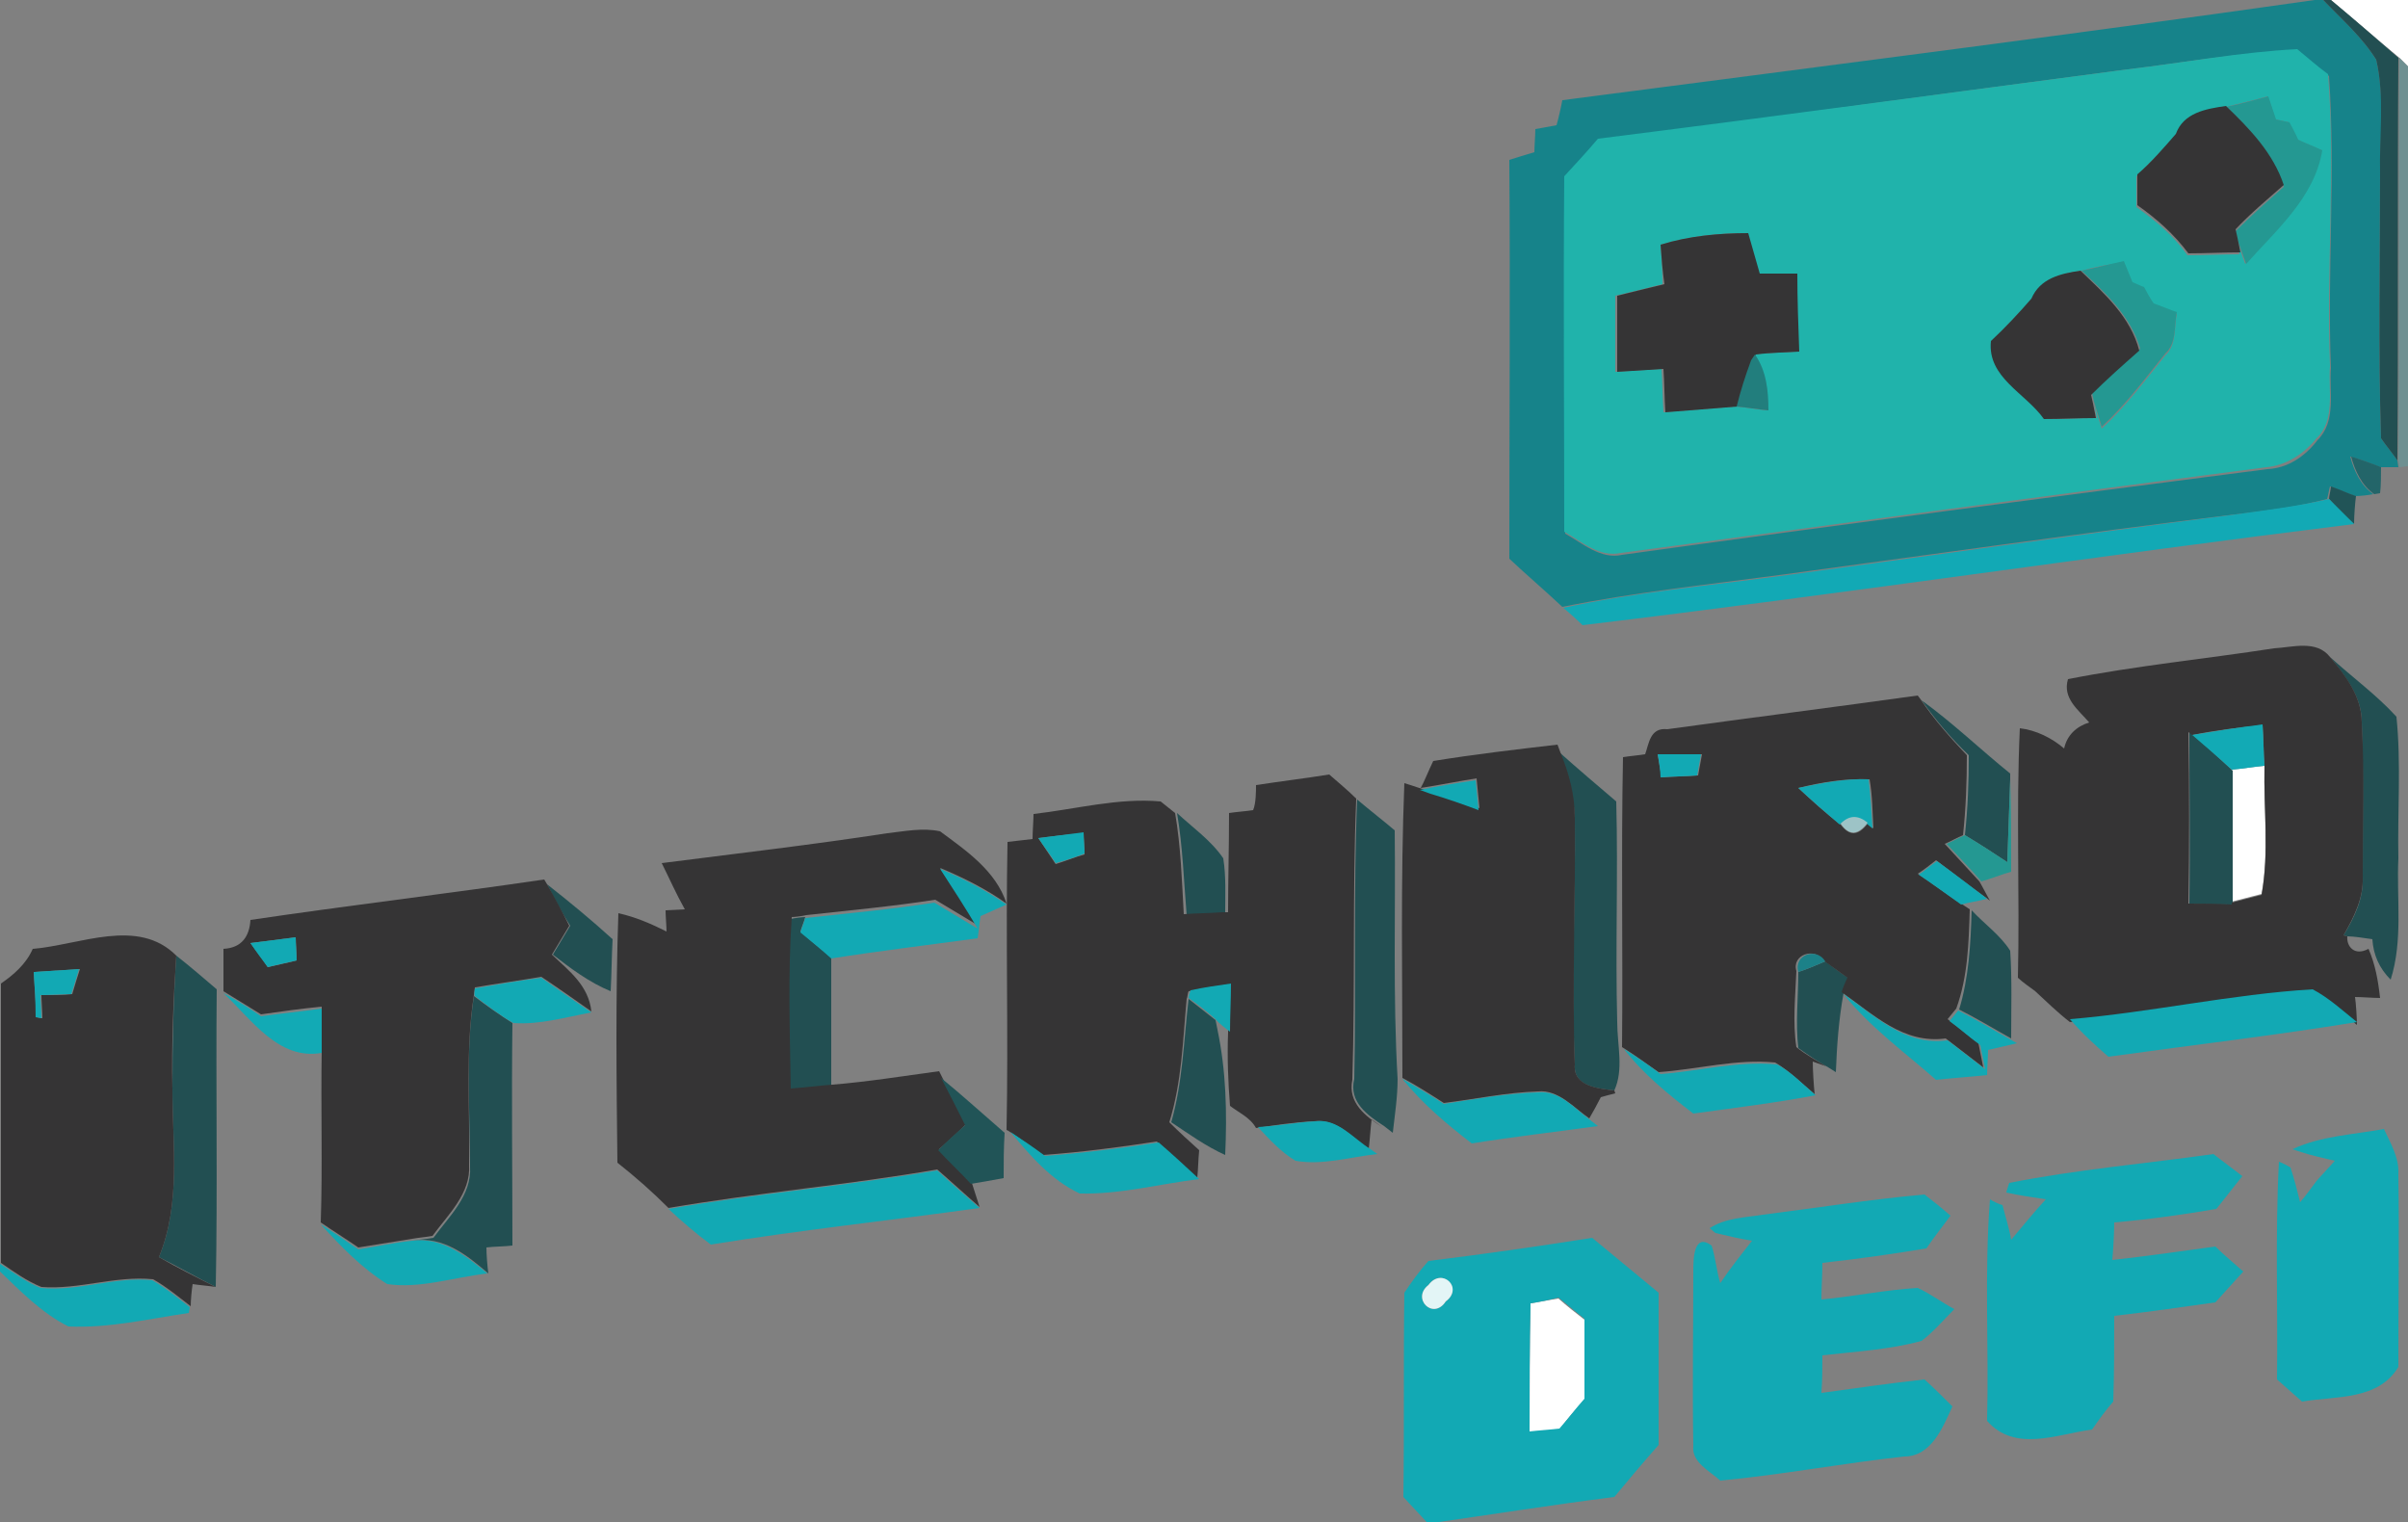 <?xml version="1.0" encoding="utf-8"?>
<!-- Generator: Adobe Illustrator 26.0.3, SVG Export Plug-In . SVG Version: 6.00 Build 0)  -->
<svg version="1.1" id="Layer_1" xmlns="http://www.w3.org/2000/svg" xmlns:xlink="http://www.w3.org/1999/xlink" x="0px" y="0px"
	 viewBox="0 0 250 158" style="enable-background:new 0 0 250 158;" xml:space="preserve">
<rect x="0" y="0" width="250" height="158" fill="#808080" stroke="none"/>
<style type="text/css">
	.st0{fill:#FFFFFF;}
	.st1{fill:#16838A;}
	.st2{fill:#224F52;}
	.st3{fill:#20B3AB;}
	.st4{fill:#6E9091;}
	.st5{fill:#249892;}
	.st6{fill:#353435;}
	.st7{fill:#227E7D;}
	.st8{fill:#236569;}
	.st9{fill:#215457;}
	.st10{fill:#12A9B5;}
	.st11{fill:#12AAB5;}
	.st12{fill:#12A9B4;}
	.st13{fill:#9DC3C6;}
	.st14{fill:#1C8188;}
	.st15{fill:#E3F5F6;}
</style>
<g id="_x23_ffffffff">
	<path class="st0" d="M242,0h8v6.9L249.1,6C246.7,4,244.4,2,242,0z"/>
	<path class="st0" d="M231.7,79.9c1.1-0.1,2.2-0.3,3.4-0.4c-0.1,4.4,0.5,8.9-0.3,13.3c-0.8,0.2-2.3,0.6-3.1,0.8
		C231.7,89.1,231.7,84.5,231.7,79.9z"/>
	<path class="st0" d="M158.9,135.3c0.7-0.1,2.2-0.4,2.9-0.5c0.9,0.8,1.8,1.5,2.7,2.2c0,2.8,0,5.5,0,8.3c-0.9,1-1.8,2-2.6,3.1
		c-0.8,0.1-2.3,0.2-3.1,0.3C158.8,144.2,158.8,139.8,158.9,135.3z"/>
</g>
<g id="_x23_16838aff">
	<path class="st1" d="M240.3,0h0.9c1.9,2,4,3.8,5.5,6.2c0.9,3.9,0.4,7.9,0.4,11.8c0,9.2-0.2,18.4,0.1,27.5c0.4,0.6,1.3,1.7,1.7,2.3
		l0.1,0.7c-0.5,0-1.4,0-1.9,0c-1-0.4-2-0.8-3.1-1.1c0.4,1.5,1.1,3,2.4,3.9c-0.5,0.1-1.4,0.2-1.9,0.2c-0.9-0.3-1.7-0.7-2.6-1
		c-0.1,0.3-0.2,1-0.3,1.3c-3.4,0.9-6.9,1.3-10.4,1.7c-15.5,1.9-31,4.1-46.5,6.2c-7.5,1-15.1,1.8-22.5,3.3c-1.8-1.7-3.7-3.3-5.5-5
		c0-13.8,0.1-27.6,0-41.4c0.6-0.2,1.9-0.6,2.6-0.8c0-0.6,0.1-1.8,0.1-2.4c0.6-0.1,1.6-0.3,2.2-0.4c0.2-0.7,0.5-2,0.6-2.6
		C188.3,7,214.3,3.7,240.3,0 M220.9,7.2c-18.3,2.4-36.6,4.9-54.9,7.4c-1.2,1.3-2.4,2.6-3.5,3.9c-0.1,12.3,0,24.6,0,36.9
		c1.8,1,3.7,2.7,5.9,2.2c22.3-3.1,44.6-6,67-8.9c2.1-0.1,3.9-1.3,5.2-3c2-2,1.2-5,1.4-7.5c-0.4-10.1,0.5-20.2-0.2-30.3
		c-1.1-0.9-2.1-1.7-3.2-2.6C232.6,5.4,226.8,6.5,220.9,7.2z"/>
</g>
<g id="_x23_224f52ff">
	<path class="st2" d="M241.2,0h0.8c2.4,2,4.7,4,7,6c-0.1,13.9,0,27.8-0.1,41.8c-0.4-0.6-1.3-1.7-1.7-2.3c-0.3-9.2-0.1-18.4-0.1-27.5
		c-0.1-3.9,0.5-7.9-0.4-11.8C245.2,3.8,243.1,2,241.2,0z"/>
	<path class="st2" d="M241.9,68.2c2.3,2.1,4.8,3.9,6.9,6.2c0.5,4.9,0.1,9.8,0.2,14.7c-0.2,4.2,0.5,8.5-0.8,12.6
		c-1.2-1.2-1.8-2.6-1.9-4.2c-0.7-0.1-1.9-0.3-2.6-0.3l-0.4-0.1c1.1-1.8,2.1-3.8,2-6.1c0-5.3,0.1-10.7-0.1-16
		C245.2,72.3,243.5,70.2,241.9,68.2z"/>
	<path class="st2" d="M199.5,72.7c3.2,2.3,6.1,5.1,9.2,7.6l0,0.6c-0.1,2.9-0.2,5.7-0.3,8.6c-1.5-1-2.9-1.9-4.4-2.8
		c0.3-2.8,0.4-5.5,0.4-8.3C202.6,76.7,201,74.8,199.5,72.7z"/>
	<path class="st2" d="M227.3,76l0.4,0.3c1.4,1.2,2.7,2.4,4.1,3.7c0,4.6,0,9.2,0,13.7v0.2c-1.5,0-3,0-4.5-0.1
		C227.4,87.8,227.3,81.9,227.3,76z"/>
	<path class="st2" d="M161.9,78.1c1.9,1.7,3.9,3.4,5.9,5.1c0.2,7.6-0.1,15.2,0.1,22.9c0,2.4,0.7,4.9-0.3,7.1
		c-1.7-0.2-4.3-0.4-4.1-2.7c-0.4-8.5,0.1-17.1,0-25.6C163.4,82.6,162.8,80.3,161.9,78.1z"/>
	<path class="st2" d="M122.2,84.4c1.6,1.5,3.5,2.8,4.8,4.7c0.3,1.9,0.2,3.8,0.2,5.7c-1.3,0.1-2.7,0.1-4,0.2
		C122.9,91.4,122.8,87.9,122.2,84.4z"/>
	<path class="st2" d="M140.9,83c1.3,1.1,2.6,2.1,3.9,3.2c0.1,8.6-0.2,17.2,0.3,25.8c0,1.9-0.3,3.8-0.5,5.6l-0.9-0.7
		c-1.7-1.1-3.7-2.5-3.1-4.9C140.8,102.4,140.5,92.7,140.9,83z"/>
	<path class="st2" d="M56.8,91.8c2.3,1.8,4.6,3.7,6.8,5.7c-0.1,1.8-0.1,3.6-0.2,5.4c-2.2-0.9-4.2-2.4-6-3.8c0.6-1,1.2-2,1.8-3
		C58.3,94.7,57.5,93.2,56.8,91.8z"/>
	<path class="st2" d="M82.1,95.4c0.4-0.1,1.2-0.2,1.5-0.2c-0.1,0.4-0.4,1.1-0.5,1.5c1,0.9,2.1,1.8,3.2,2.7c0,4.5,0,8.9,0,13.4
		c-1.4,0.1-2.9,0.3-4.3,0.4C81.9,107.3,81.7,101.3,82.1,95.4z"/>
	<path class="st2" d="M204.7,94.5c1.3,1.4,3,2.6,4,4.2c0.2,3,0.1,6,0.1,9.1c-1.8-1-3.6-2.1-5.4-3C204.4,101.5,204.6,98,204.7,94.5z"
		/>
	<path class="st2" d="M18.3,99.2c1.4,1.1,2.8,2.3,4.2,3.5c-0.1,10.3,0.1,20.6-0.1,30.9c-2-1-3.9-2.1-5.9-3.1
		c2.3-5.6,1.4-11.7,1.4-17.5C17.9,108.4,18,103.8,18.3,99.2z"/>
	<path class="st2" d="M189.5,99.8c0.8,0.6,1.6,1.2,2.5,1.8c-0.1,0.4-0.4,1.1-0.6,1.5c-0.5,2.7-0.7,5.5-0.8,8.2l-0.8-0.5
		c-1.1-0.6-2.1-1.3-3.1-2c-0.3-2.6,0-5.3,0-7.9C187.4,100.7,188.8,100.1,189.5,99.8z"/>
	<path class="st2" d="M49.2,103.4c1.3,1,2.6,1.9,4,2.8c-0.1,7.7,0,15.4,0,23.1c-0.7,0.1-2,0.1-2.7,0.2c0,0.7,0.1,2,0.2,2.7
		c-2.2-1.9-4.7-3.9-7.8-3.4c0.5-0.1,1.6-0.2,2.1-0.3c1.6-2.2,4-4.4,3.8-7.4C48.8,115.2,48.3,109.3,49.2,103.4z"/>
	<path class="st2" d="M123.4,103.7c0.9,0.7,1.9,1.5,2.8,2.2l0.2,1c0.9,4.3,1,8.6,0.8,13c-2-0.9-3.8-2.2-5.6-3.4
		C122.8,112.3,122.9,108,123.4,103.7z"/>
</g>
<g id="_x23_20b3abff">
	<path class="st3" d="M220.9,7.2c5.9-0.7,11.7-1.8,17.6-2.1c1.1,0.9,2.1,1.8,3.2,2.6c0.8,10.1-0.2,20.2,0.2,30.3
		c-0.2,2.5,0.6,5.6-1.4,7.5c-1.3,1.6-3.1,2.8-5.2,3c-22.3,2.9-44.7,5.9-67,8.9c-2.3,0.5-4.1-1.2-5.9-2.2c0-12.3-0.1-24.6,0-36.9
		c1.2-1.3,2.4-2.6,3.5-3.9C184.2,12.1,202.6,9.6,220.9,7.2 M231.1,11.1c-2.1,0.3-4.3,0.7-5.2,2.9c-1.3,1.5-2.7,2.9-4.1,4.3
		c0,1.1,0,2.1,0,3.2c2,1.4,3.9,3,5.3,5c1.8,0,3.6-0.1,5.4-0.1l-0.3-1.5c0.2,0.6,0.7,1.9,0.9,2.5c3.1-3.5,7.1-6.9,7.9-11.8
		c-0.6-0.3-1.9-0.8-2.5-1.1c-0.2-0.4-0.7-1.3-0.9-1.8c-0.3-0.1-1-0.2-1.4-0.3c-0.2-0.6-0.6-1.8-0.8-2.4
		C234.1,10.4,232.6,10.7,231.1,11.1 M172.4,25.4c0.1,1.4,0.2,2.8,0.2,4.1c-1.6,0.4-3.2,0.8-4.9,1.2c0,2.6,0,5.3,0,7.9
		c1.6-0.1,3.2-0.2,4.8-0.3c0.1,1.5,0.1,3,0.2,4.5c2.5-0.2,5-0.4,7.5-0.6c1.1,0.1,2.2,0.3,3.3,0.4c0.1-2-0.2-4.1-1.4-5.8
		c1.5-0.2,3-0.2,4.5-0.3c-0.1-2.7-0.1-5.4-0.2-8.1c-1.3,0-2.6,0-3.9,0c-0.4-1.4-0.8-2.8-1.2-4.2C178.4,24.2,175.4,24.5,172.4,25.4
		 M216.1,28.1c-2.1,0.3-4.2,0.8-5.1,2.9c-1.4,1.5-2.8,3-4.2,4.4c-0.4,3.8,3.7,5.3,5.5,8.1c1.8,0,3.6-0.1,5.4-0.1l-0.3-1.5
		c0.2,0.7,0.6,2,0.8,2.6c2.5-2.3,4.5-5,6.6-7.6c1.2-1.1,0.9-2.9,1.2-4.3c-0.6-0.2-1.8-0.7-2.4-0.9c-0.2-0.4-0.7-1.3-1-1.7
		c-0.3-0.1-0.9-0.4-1.2-0.5c-0.2-0.6-0.7-1.7-0.9-2.2C219,27.4,217.5,27.7,216.1,28.1z"/>
</g>
<g id="_x23_6e9091ff">
	<path class="st4" d="M249.1,6l0.9,0.9v41.5l-0.9,0.1l-0.1-0.7C249.1,33.8,249,19.9,249.1,6z"/>
</g>
<g id="_x23_249892ff">
	<path class="st5" d="M231.1,11.1c1.5-0.3,2.9-0.7,4.4-1.1c0.2,0.6,0.6,1.8,0.8,2.4c0.4,0.1,1,0.2,1.4,0.3c0.2,0.4,0.7,1.3,0.9,1.8
		c0.6,0.3,1.9,0.8,2.5,1.1c-0.8,4.9-4.8,8.3-7.9,11.8c-0.2-0.6-0.7-1.9-0.9-2.5l-0.2-0.9c1.6-1.6,3.3-3.1,5-4.6
		C236,16,233.6,13.4,231.1,11.1z"/>
	<path class="st5" d="M216.1,28.1c1.5-0.3,3-0.7,4.4-1c0.2,0.5,0.7,1.7,0.9,2.2c0.3,0.1,0.9,0.4,1.2,0.5c0.2,0.4,0.7,1.3,1,1.7
		c0.6,0.2,1.8,0.7,2.4,0.9c-0.3,1.5,0,3.2-1.2,4.3c-2.1,2.6-4.1,5.3-6.6,7.6c-0.2-0.7-0.6-2-0.8-2.6l-0.2-0.9c1.6-1.6,3.3-3.1,5-4.6
		C221.2,32.8,218.6,30.4,216.1,28.1z"/>
	<path class="st5" d="M208.7,80.9c0.1,3.2,0.1,6.4,0.1,9.6c-0.8,0.2-2.3,0.8-3.1,1c-1.1-1.3-2.4-2.6-3.6-3.9
		c0.5-0.2,1.4-0.7,1.9-0.9c1.5,0.9,2.9,1.8,4.4,2.8C208.5,86.7,208.6,83.8,208.7,80.9z"/>
</g>
<g id="_x23_353435ff">
	<path class="st6" d="M225.9,13.9c0.8-2.2,3.1-2.6,5.2-2.9c2.5,2.4,4.9,4.9,6,8.2c-1.7,1.5-3.5,3-5,4.6l0.2,0.9l0.3,1.5
		c-1.8,0-3.6,0.1-5.4,0.1c-1.5-2-3.3-3.6-5.3-5c0-1.1,0-2.1,0-3.2C223.3,16.9,224.6,15.4,225.9,13.9z"/>
	<path class="st6" d="M172.4,25.4c2.9-0.9,6-1.2,9.1-1.2c0.4,1.4,0.8,2.8,1.2,4.2c1.3,0,2.6,0,3.9,0c0,2.7,0.1,5.4,0.2,8.1
		c-1.5,0.1-3,0.1-4.5,0.3l-0.4,0.6c-0.6,1.6-1,3.2-1.5,4.8c-2.5,0.2-5,0.4-7.5,0.6c-0.1-1.5-0.1-3-0.2-4.5c-1.6,0.1-3.2,0.2-4.8,0.3
		c0-2.6,0-5.2,0-7.9c1.6-0.4,3.2-0.8,4.9-1.2C172.6,28.1,172.5,26.8,172.4,25.4z"/>
	<path class="st6" d="M210.9,31c0.9-2.1,3-2.6,5.1-2.9c2.5,2.4,5.2,4.8,6.1,8.3c-1.7,1.5-3.4,3-5,4.6l0.2,0.9l0.3,1.5
		c-1.8,0-3.6,0.1-5.4,0.1c-1.9-2.7-5.9-4.3-5.5-8.1C208.2,34,209.6,32.5,210.9,31z"/>
	<path class="st6" d="M236.1,67.3c1.9-0.1,4.4-0.9,5.8,0.9c1.6,1.9,3.3,4.1,3.3,6.8c0.3,5.3,0.1,10.7,0.1,16c0.1,2.2-0.9,4.2-2,6.1
		l0.4,0.1c-0.1,1,0.7,2.1,2.2,1.3c0.7,1.6,1,3.3,1.2,5.1c-0.7,0-1.9-0.1-2.6-0.1c0.1,0.7,0.2,2.2,0.2,2.9c-1.5-1.2-2.9-2.6-4.6-3.4
		c-8.4,0.5-16.8,2.4-25.2,3.1c-1.3-1-2.4-2.1-3.6-3.2c-0.4-0.3-1.4-1-1.8-1.4c0.2-8.6-0.2-17.3,0.2-25.9c1.7,0.2,3.3,1,4.6,2.1
		c0.3-1.4,1.3-2.3,2.6-2.7c-1.1-1.3-2.8-2.5-2.2-4.5C221.8,69.1,229,68.4,236.1,67.3 M227.6,76.3l-0.4-0.3c0.1,5.9,0.1,11.9,0,17.8
		c1.5,0,3,0,4.5,0.1v-0.2c0.8-0.2,2.3-0.6,3.1-0.8c0.8-4.4,0.2-8.9,0.3-13.3c-0.1-1.4-0.1-2.9-0.2-4.3
		C232.5,75.5,230.1,75.8,227.6,76.3z"/>
	<path class="st6" d="M173.1,75.7c8.7-1.2,17.4-2.3,26-3.5l0.3,0.4c1.4,2.1,3.1,4,4.8,5.8c0,2.8-0.1,5.5-0.4,8.3
		c-0.5,0.2-1.4,0.7-1.9,0.9c1.2,1.3,2.4,2.6,3.6,3.9c0.3,0.5,0.8,1.5,1.1,2l-0.4-0.3c-1.8-1.3-3.5-2.6-5.2-3.9
		c-0.5,0.4-1.4,1.1-1.9,1.4c1.5,1,2.9,2.1,4.5,3.1l0.9,0.6c-0.1,3.5-0.2,7-1.4,10.3l-0.9,1.1c1.1,0.8,2.1,1.7,3.2,2.5
		c0.1,0.6,0.4,1.9,0.5,2.5c-1.3-1-2.6-2-3.9-3c-4.4,0.6-7.5-2.5-10.8-4.8c0.1-0.4,0.4-1.1,0.6-1.5c-0.8-0.6-1.7-1.2-2.5-1.8
		c-0.9-1.4-3.3-0.6-2.8,1.1c-0.1,2.6-0.4,5.3,0,7.9c1,0.8,2.1,1.4,3.1,2l-1.4-0.5c0,0.8,0.1,2.5,0.2,3.4l-0.1-0.1
		c-1.3-1.1-2.5-2.3-4-3.2c-4-0.4-8,0.7-12.1,1c-1.3-0.9-2.5-1.8-3.8-2.6c0.1-10-0.1-20.1,0.1-30.1c0.6-0.1,1.7-0.2,2.3-0.3
		C171.2,77.2,171.3,75.5,173.1,75.7 M172.1,78.3c0.1,0.6,0.3,1.8,0.4,2.4c1.2-0.1,2.5-0.1,3.8-0.2c0.1-0.5,0.3-1.6,0.4-2.2
		C175.1,78.3,173.6,78.3,172.1,78.3 M186.7,81.8c1.4,1.3,2.8,2.6,4.4,3.8c0.9,1.2,1.8,1.2,2.8-0.1l0.6,0.5c-0.1-1.7-0.1-3.4-0.4-5.1
		C191.6,80.8,189.1,81.2,186.7,81.8z"/>
	<path class="st6" d="M148.8,79c4.3-0.7,8.6-1.2,12.9-1.7l0.3,0.8c0.9,2.2,1.5,4.4,1.5,6.8c0.1,8.5-0.3,17.1,0,25.6
		c-0.2,2.3,2.5,2.5,4.1,2.7l0.1,0.3c-0.4,0.1-1.2,0.3-1.5,0.4c-0.3,0.6-0.9,1.7-1.2,2.2c-1.6-1.1-3.2-3-5.3-2.8
		c-3.3,0.1-6.5,0.8-9.8,1.2c-1.4-0.9-2.8-1.8-4.3-2.6c0-10.2-0.2-20.4,0.2-30.6c0.7,0.2,2.1,0.7,2.8,0.9c1.7,0.5,3.4,1.1,5,1.7
		c-0.1-1-0.2-2.1-0.3-3.1c-1.9,0.3-3.9,0.7-5.8,1C147.8,81.3,148.4,79.8,148.8,79z"/>
	<path class="st6" d="M130.4,81.5c2.6-0.4,5.1-0.7,7.6-1.1c0.9,0.8,1.9,1.6,2.8,2.5V83c-0.4,9.7-0.1,19.4-0.4,29.1
		c-0.5,2.4,1.4,3.8,3.1,4.9l-1.1-0.8c-0.1,0.8-0.2,2.3-0.3,3.1c-1.7-1.2-3.3-3.2-5.7-2.9c-2,0.1-4,0.4-6,0.7
		c-0.6-1.1-1.8-1.6-2.7-2.3c-0.2-2.5-0.3-5.1-0.2-7.6c0-1.7,0.1-3.4,0.1-5c-1.4,0.2-2.8,0.4-4.2,0.7c-0.1,0.2-0.1,0.6-0.2,0.8
		c-0.4,4.3-0.5,8.6-1.8,12.8c1,1,2.1,2,3.1,2.9c-0.1,1-0.1,1.9-0.2,2.9c-1.4-1.3-2.8-2.5-4.2-3.8c-3.9,0.6-7.8,1.1-11.8,1.4
		c-1.2-0.8-2.4-1.7-3.6-2.5l-0.2-0.1c0.2-10-0.1-19.9,0.1-29.9c0.7-0.1,1.9-0.2,2.6-0.3c0-0.7,0.1-2,0.1-2.6
		c4.4-0.5,8.8-1.7,13.2-1.3c0.4,0.3,1.1,0.9,1.5,1.2c0.6,3.5,0.7,7,0.9,10.5c1.3-0.1,2.7-0.1,4-0.2l0.6,0c0-3.4,0.1-6.8,0.1-10.3
		c0.6-0.1,1.9-0.2,2.5-0.3C130.4,83.4,130.4,82.1,130.4,81.5 M107.8,87c0.6,0.9,1.2,1.8,1.8,2.7c0.7-0.2,2.2-0.8,3-1
		c0-0.6-0.1-1.7-0.1-2.2C111,86.6,109.4,86.8,107.8,87z"/>
	<path class="st6" d="M92.1,86.5c1.8-0.2,3.7-0.6,5.5-0.2c2.7,2,5.8,4.1,6.9,7.5c-2.1-1.5-4.5-2.7-6.9-3.7c1.3,2,2.6,4,4,6
		c-1.5-0.9-3-1.8-4.5-2.7c-4.5,0.7-8.9,1.1-13.4,1.6c-0.4,0.1-1.2,0.2-1.5,0.2c-0.4,5.9-0.2,11.8-0.1,17.8c1.4-0.1,2.9-0.3,4.3-0.4
		c3.7-0.3,7.4-0.9,11.1-1.4l0.3,0.6c0.8,1.6,1.6,3.2,2.5,4.9c-0.9,0.9-1.9,1.8-2.8,2.6c1.2,1.1,2.3,2.3,3.4,3.5
		c0.2,0.6,0.6,1.9,0.8,2.5c-1.5-1.3-2.9-2.6-4.4-3.9c-9.2,1.6-18.6,2.4-27.9,4c-1.7-1.7-3.4-3.2-5.3-4.7c-0.1-8.6-0.2-17.3,0.1-25.9
		c1.8,0.4,3.4,1.1,5,1.9c0-0.5-0.1-1.6-0.1-2.2l2-0.1c-0.9-1.6-1.6-3.2-2.4-4.8C76.5,88.6,84.3,87.7,92.1,86.5z"/>
	<path class="st6" d="M26,95.5c10.1-1.5,20.3-2.7,30.5-4.2l0.3,0.5c0.8,1.4,1.6,2.9,2.3,4.3c-0.6,1-1.2,2-1.8,3
		c1.8,1.7,3.8,3.2,4.1,5.9c-1.7-1.2-3.4-2.4-5.2-3.6c-2.3,0.4-4.6,0.7-6.9,1.1c0,0.2-0.1,0.6-0.1,0.8c-0.9,5.8-0.4,11.7-0.5,17.6
		c0.2,3-2.2,5.2-3.8,7.4c-0.5,0.1-1.6,0.2-2.1,0.3c-1.9,0.3-3.7,0.6-5.6,0.9c-1.3-0.9-2.6-1.7-3.9-2.6c0.2-5.9,0-11.8,0.1-17.8
		c0-1.5,0-3.1,0-4.6c-2.1,0.2-4.2,0.5-6.3,0.8c-1.3-0.8-2.6-1.6-3.9-2.4c0-1.5,0-2.9,0-4.4C25.1,98.4,25.9,97.2,26,95.5 M26,97.9
		c0.6,0.8,1.2,1.6,1.8,2.5c0.8-0.2,2.3-0.5,3-0.7c0-0.6-0.1-1.8-0.1-2.4C29.1,97.5,27.6,97.7,26,97.9z"/>
	<path class="st6" d="M3.4,98.5c4.9-0.4,10.9-3.3,14.9,0.7c-0.3,4.6-0.5,9.2-0.4,13.8c0,5.9,0.9,11.9-1.4,17.5
		c1.9,1.1,3.9,2.1,5.9,3.1c-0.6-0.1-1.8-0.2-2.4-0.3c-0.1,0.6-0.2,1.7-0.2,2.3c-1.3-1-2.5-2-3.9-2.8c-3.9-0.4-7.7,1.1-11.6,0.8
		c-1.5-0.6-2.9-1.6-4.2-2.5v-29C1.4,101.2,2.7,100.1,3.4,98.5 M3.5,100.9c0.1,1.6,0.2,3.1,0.3,4.7c0.1,0,0.4,0.1,0.6,0.1
		c0-0.6-0.1-1.8-0.1-2.4c0.8,0,2.4,0,3.2-0.1c0.2-0.7,0.6-2,0.8-2.6C6.6,100.7,5,100.8,3.5,100.9z"/>
</g>
<g id="_x23_227e7dff">
	<path class="st7" d="M181.8,37.4l0.4-0.6c1.2,1.7,1.4,3.8,1.4,5.8c-1.1-0.1-2.2-0.3-3.3-0.4C180.7,40.6,181.2,39,181.8,37.4z"/>
</g>
<g id="_x23_236569ff">
	<path class="st8" d="M244.1,47.4c1,0.3,2.1,0.7,3.1,1.1c0,0.7,0,2-0.1,2.7l-0.6,0.1C245.2,50.4,244.5,48.9,244.1,47.4z"/>
</g>
<g id="_x23_215457ff">
	<path class="st9" d="M242,50.5c0.9,0.3,1.7,0.7,2.6,1c-0.1,0.7-0.2,2.1-0.2,2.9c-0.9-0.8-1.8-1.7-2.6-2.6
		C241.8,51.5,242,50.8,242,50.5z"/>
	<path class="st9" d="M97.7,111.9c2.2,1.8,4.4,3.8,6.6,5.7c-0.1,1.6-0.1,3.1-0.1,4.7c-1.1,0.2-2.2,0.4-3.4,0.6
		c-1.1-1.2-2.3-2.3-3.4-3.5c0.9-0.9,1.9-1.8,2.8-2.6C99.4,115.2,98.6,113.6,97.7,111.9z"/>
</g>
<g id="_x23_12a9b5ff">
	<path class="st10" d="M231.4,53.5c3.5-0.5,7-0.9,10.4-1.7c0.9,0.9,1.7,1.7,2.6,2.6c-26.7,3.3-53.4,7.3-80.1,10.5
		c-0.5-0.5-1.5-1.4-2-1.8c7.4-1.6,15-2.3,22.5-3.3C200.3,57.7,215.8,55.5,231.4,53.5z"/>
</g>
<g id="_x23_12aab5ff">
	<path class="st11" d="M227.6,76.3c2.4-0.4,4.9-0.8,7.3-1.1c0.1,1.4,0.1,2.9,0.2,4.3c-1.1,0.1-2.2,0.3-3.4,0.4
		C230.4,78.7,229,77.5,227.6,76.3z"/>
	<path class="st11" d="M23.2,103.1c1.3,0.7,2.6,1.5,3.9,2.4c2.1-0.3,4.2-0.5,6.3-0.8c0,1.5,0,3.1,0,4.6
		C28.9,110.1,26.1,105.8,23.2,103.1z"/>
</g>
<g id="_x23_12a9b4ff">
	<path class="st12" d="M172.1,78.3c1.5,0,3,0,4.5,0c-0.1,0.5-0.3,1.6-0.4,2.2c-1.3,0.1-2.5,0.1-3.8,0.2
		C172.4,80,172.2,78.8,172.1,78.3z"/>
	<path class="st12" d="M147.4,82c1.9-0.4,3.8-0.7,5.8-1c0.1,1,0.2,2.1,0.3,3.1c-1.6-0.6-3.3-1.2-5-1.7L147.4,82z"/>
	<path class="st12" d="M186.7,81.8c2.4-0.5,4.9-1,7.3-0.9c0.2,1.7,0.3,3.4,0.4,5.1l-0.6-0.5c-0.9-0.8-1.9-0.8-2.8,0.1
		C189.6,84.4,188.1,83.1,186.7,81.8z"/>
	<path class="st12" d="M107.8,87c1.6-0.2,3.1-0.4,4.7-0.6c0,0.5,0.1,1.7,0.1,2.2c-0.7,0.3-2.2,0.8-3,1
		C109.1,88.8,108.4,87.9,107.8,87z"/>
	<path class="st12" d="M199.2,90.8c0.5-0.3,1.4-1.1,1.9-1.4c1.8,1.3,3.5,2.6,5.2,3.9c-0.7,0.2-2,0.4-2.7,0.6
		C202.2,92.9,200.7,91.8,199.2,90.8z"/>
	<path class="st12" d="M97.6,90.2c2.4,1,4.7,2.2,6.9,3.7c-0.7,0.3-2,0.9-2.7,1.2c-0.1,0.6-0.2,1.7-0.3,2.3
		c-5.1,0.7-10.1,1.3-15.2,2.1c-1-0.9-2.1-1.8-3.2-2.7c0.1-0.4,0.4-1.1,0.5-1.5c4.5-0.5,9-0.9,13.4-1.6c1.5,0.9,3,1.8,4.5,2.7
		C100.2,94.2,98.9,92.2,97.6,90.2z"/>
	<path class="st12" d="M26,97.9c1.6-0.2,3.1-0.4,4.7-0.6c0,0.6,0.1,1.8,0.1,2.4c-0.8,0.2-2.3,0.5-3,0.7C27.2,99.6,26.6,98.8,26,97.9
		z"/>
	<path class="st12" d="M3.5,100.9c1.6-0.1,3.1-0.2,4.7-0.3c-0.2,0.7-0.6,2-0.8,2.6c-0.8,0-2.4,0.1-3.2,0.1c0,0.6,0.1,1.8,0.1,2.4
		c-0.1,0-0.4-0.1-0.6-0.1C3.7,104,3.6,102.4,3.5,100.9z"/>
	<path class="st12" d="M49.3,102.6c2.3-0.4,4.6-0.8,6.9-1.1c1.7,1.2,3.4,2.4,5.2,3.6c-2.7,0.5-5.4,1.3-8.1,1.1
		c-1.4-0.8-2.7-1.8-4-2.8C49.2,103.2,49.3,102.8,49.3,102.6z"/>
	<path class="st12" d="M123.6,102.8c1.4-0.3,2.8-0.5,4.2-0.7c0,1.7-0.1,3.4-0.1,5c-0.4-0.3-1.2-0.9-1.5-1.3
		c-0.9-0.8-1.8-1.5-2.8-2.2C123.4,103.5,123.5,103.1,123.6,102.8z"/>
	<path class="st12" d="M214.9,105.8c8.4-0.7,16.8-2.6,25.2-3.1c1.7,0.9,3.1,2.2,4.6,3.4c-8.6,1.4-17.2,2.4-25.8,3.6
		C217.5,108.5,216.1,107.2,214.9,105.8z"/>
	<path class="st12" d="M191.4,103.2c3.3,2.3,6.4,5.4,10.8,4.8c1.3,1,2.6,2,3.9,3c-0.1-0.6-0.4-1.9-0.5-2.5c-1.1-0.8-2.1-1.7-3.2-2.5
		l0.9-1.1c1.8,0.9,3.6,2,5.4,3c0.2,0.1,0.5,0.3,0.7,0.4c-0.8,0.2-2.2,0.5-3,0.7c0,0.7-0.1,1.9-0.1,2.6c-1.8,0.2-3.5,0.3-5.3,0.5
		C197.7,109.2,194.1,106.6,191.4,103.2z"/>
	<path class="st12" d="M168.6,108.9c1.3,0.8,2.6,1.7,3.8,2.6c4-0.3,8-1.4,12.1-1c1.5,0.8,2.7,2.1,4,3.2c-4.2,0.8-8.4,1.3-12.7,1.9
		C173.2,113.6,170.6,111.5,168.6,108.9z"/>
	<path class="st12" d="M145.6,112c1.4,0.8,2.9,1.7,4.3,2.6c3.2-0.5,6.5-1.1,9.8-1.2c2.2-0.2,3.7,1.6,5.3,2.8l0.9,0.7
		c-4.4,0.6-8.7,1.1-13.1,1.8C150.2,116.7,147.7,114.6,145.6,112z"/>
	<path class="st12" d="M136.6,116.4c2.3-0.3,3.9,1.8,5.7,2.9l0.7,0.5c-2.8,0.3-5.7,1.2-8.5,0.7c-1.5-0.9-2.7-2.2-3.9-3.5
		C132.6,116.9,134.6,116.5,136.6,116.4z"/>
	<path class="st12" d="M104.9,117.5c1.2,0.8,2.4,1.6,3.6,2.5c3.9-0.3,7.9-0.8,11.8-1.4c1.4,1.2,2.8,2.5,4.2,3.8
		c-4.1,0.5-8.2,1.6-12.4,1.5C109.1,122.5,106.9,119.9,104.9,117.5z"/>
	<path class="st12" d="M238,119.3c3-1.4,6.3-1.5,9.5-2.1c0.7,1.5,1.6,3,1.5,4.7c0.1,6.7,0,13.4,0,20c-2.1,3.5-6.5,3-10,3.6
		c-0.9-0.8-1.7-1.5-2.6-2.3c0.1-7.5-0.2-15.1,0.2-22.6c0.3,0.1,0.9,0.4,1.2,0.6c0.4,1.2,0.7,2.4,1,3.6c0.6-0.7,1.1-1.4,1.7-2.2
		c0.6-0.7,1.3-1.4,1.9-2.1c-0.9-0.2-2.6-0.6-3.5-0.9L238,119.3z"/>
	<path class="st12" d="M208.6,122.8c7-1.4,14.2-2,21.2-3c1,0.8,2,1.5,3,2.3c-0.9,1.1-1.8,2.3-2.7,3.4c-3.5,0.6-7.1,1.1-10.6,1.4
		c0,1-0.1,2.9-0.2,3.9c3.6-0.4,7.1-0.9,10.7-1.4c0.9,0.9,1.9,1.7,2.9,2.6c-1,1.1-2,2.2-2.9,3.2c-3.5,0.5-7,1-10.5,1.4
		c0,3,0,6-0.1,8.9c-0.8,0.9-1.5,1.9-2.2,2.9c-3.7,0.5-8,2.4-10.9-0.9c0.2-7.6-0.3-15.3,0.3-23c0.3,0.2,0.9,0.5,1.3,0.6
		c0.3,1.2,0.7,2.4,0.9,3.6c1.2-1.4,2.3-2.8,3.6-4.2c-1.4-0.2-2.7-0.4-4.1-0.7C208.3,123.7,208.5,123.1,208.6,122.8z"/>
	<path class="st12" d="M69.4,125.5c9.2-1.6,18.6-2.4,27.9-4c1.4,1.3,2.9,2.6,4.4,3.9c-9.3,1.3-18.7,2.3-27.9,3.8
		C72.3,128.1,70.8,126.8,69.4,125.5z"/>
	<path class="st12" d="M183,126.1c5.6-0.7,11.2-1.6,16.8-2.1c0.9,0.7,1.8,1.4,2.7,2.2c-0.8,1.1-1.7,2.2-2.5,3.4
		c-3.6,0.6-7.2,1.1-10.8,1.5c0,1.3-0.1,2.6-0.1,3.8c3.3-0.3,6.6-1,10-1.2c1.3,0.6,2.5,1.5,3.8,2.2c-1.1,1.1-2.1,2.3-3.4,3.3
		c-3.3,0.9-6.8,1.1-10.3,1.5c0,1.3,0,2.6-0.1,3.9c3.6-0.5,7.1-1,10.7-1.4c1,0.9,1.9,1.8,2.9,2.8c-1,2.2-2.2,5.2-5,5.2
		c-6.4,0.7-12.7,1.9-19.1,2.5c-1.1-1-3-1.9-2.8-3.6c-0.1-6,0-12,0-18.1c0-1.2,0-4.1,1.9-2.7c0.4,1.2,0.5,2.6,0.9,3.9
		c1-1.5,2.2-3,3.3-4.4c-1.3-0.2-2.5-0.5-3.8-0.8l-0.6-0.5C179.2,126.4,181.2,126.4,183,126.1z"/>
	<path class="st12" d="M33.3,127.1c1.3,0.8,2.6,1.7,3.9,2.6c1.9-0.3,3.7-0.7,5.6-0.9c3.1-0.4,5.6,1.6,7.8,3.4
		c-3.5,0.4-7,1.6-10.4,1.1C37.5,131.6,35.4,129.4,33.3,127.1z"/>
	<path class="st12" d="M148.3,130.9c5.7-0.7,11.3-1.5,17-2.4c2.3,1.9,4.6,3.8,6.9,5.7c0,5.3,0,10.5,0,15.8c-1.6,1.8-3.1,3.6-4.6,5.4
		c-6.3,0.8-12.6,1.8-18.9,2.7h-0.5c-0.8-0.9-1.7-1.8-2.5-2.7c0.1-7.1,0-14.2,0.1-21.2C146.6,133,147.4,131.9,148.3,130.9
		 M148.3,133.4c-1.8,1.4,0.5,3.7,1.8,1.7C152,133.7,149.6,131.5,148.3,133.4 M158.9,135.3c-0.1,4.4-0.1,8.9-0.1,13.3
		c0.8-0.1,2.3-0.2,3.1-0.3c0.9-1,1.7-2.1,2.6-3.1c0-2.8,0-5.5,0-8.3c-0.9-0.7-1.8-1.5-2.7-2.2C161.1,134.9,159.6,135.2,158.9,135.3z
		"/>
	<path class="st12" d="M0,131.2c1.4,0.9,2.7,1.9,4.2,2.5c3.9,0.4,7.7-1.2,11.6-0.8c1.4,0.8,2.6,1.8,3.9,2.8l-0.1,0.6
		c-4.1,0.6-8.3,1.6-12.5,1.4c-2.8-1.4-5-3.7-7.2-5.8V131.2z"/>
</g>
<g id="_x23_9dc3c6ff">
	<path class="st13" d="M191.1,85.5c0.9-0.9,1.8-0.9,2.8-0.1C192.9,86.7,192,86.8,191.1,85.5z"/>
</g>
<g id="_x23_1c8188ff">
	<path class="st14" d="M186.7,100.9c-0.5-1.8,1.9-2.6,2.8-1.1C188.8,100.1,187.4,100.7,186.7,100.9z"/>
</g>
<g id="_x23_e3f5f6ff">
	<path class="st15" d="M148.3,133.4c1.4-1.9,3.7,0.3,1.8,1.7C148.8,137.1,146.5,134.8,148.3,133.4z"/>
</g>
</svg>

